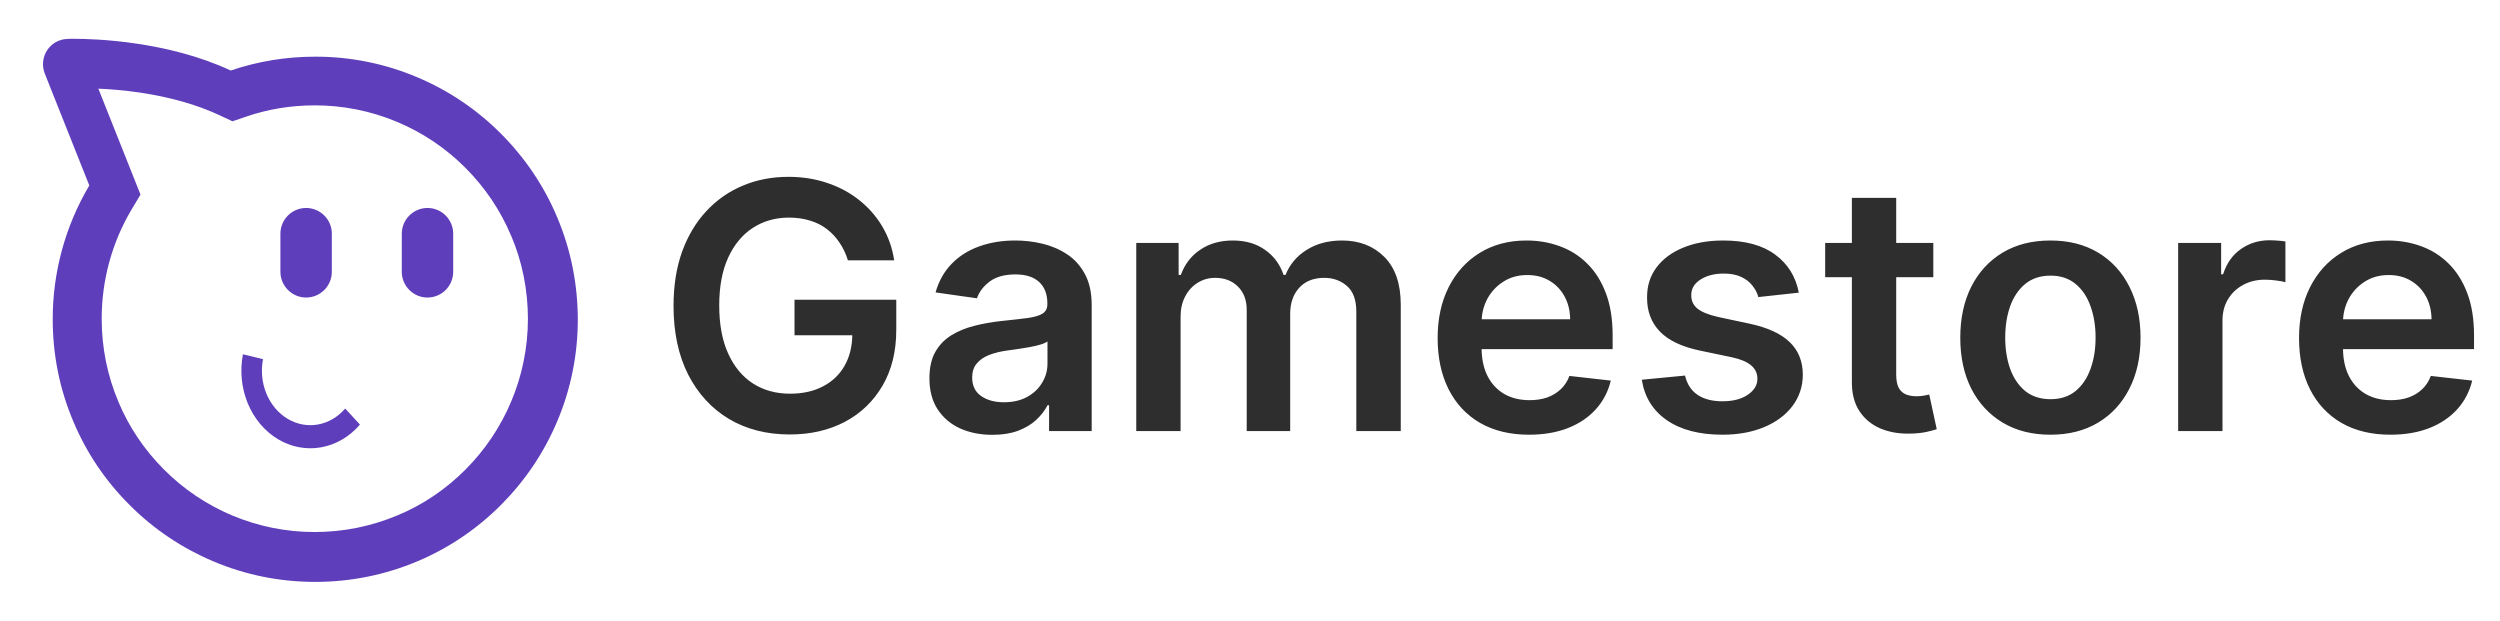 <svg width="145" height="36" viewBox="0 0 145 36" fill="none" xmlns="http://www.w3.org/2000/svg">
<path d="M14.09 20.549C13.906 21.505 14.005 22.503 14.37 23.391C14.736 24.279 15.349 25.009 16.116 25.47C16.883 25.93 17.763 26.098 18.623 25.945C19.482 25.793 20.273 25.33 20.878 24.626L20.021 23.695C19.597 24.19 19.041 24.515 18.437 24.622C17.834 24.729 17.216 24.612 16.677 24.288C16.138 23.965 15.707 23.452 15.45 22.828C15.194 22.204 15.125 21.504 15.254 20.832L14.09 20.549Z" fill="#5F3EBC"/>
<path d="M32.312 12.592C31.552 10.78 30.451 9.153 29.049 7.746C27.662 6.355 26.018 5.247 24.208 4.484C22.333 3.689 20.317 3.282 18.281 3.287C16.598 3.287 14.951 3.556 13.384 4.09C9.723 2.383 5.497 2.25 4.283 2.25C4.195 2.25 3.986 2.25 3.905 2.258C3.427 2.274 2.989 2.519 2.732 2.917C2.471 3.315 2.423 3.817 2.596 4.263L5.179 10.756C3.788 13.106 3.055 15.787 3.058 18.518C3.058 20.584 3.46 22.576 4.255 24.449C5.014 26.257 6.111 27.888 7.518 29.29C8.912 30.688 10.547 31.785 12.359 32.553C14.235 33.348 16.228 33.75 18.281 33.75C20.343 33.75 22.335 33.344 24.216 32.553C26.02 31.793 27.651 30.692 29.053 29.29C30.448 27.892 31.548 26.261 32.316 24.445C33.11 22.569 33.517 20.552 33.513 18.514C33.505 16.457 33.107 14.464 32.312 12.592ZM29.644 23.3C29.024 24.771 28.125 26.108 26.996 27.237C25.855 28.382 24.533 29.274 23.071 29.885H23.067C21.54 30.528 19.921 30.857 18.249 30.857C16.626 30.859 15.018 30.54 13.518 29.918C12.018 29.296 10.656 28.383 9.51 27.233C8.369 26.088 7.477 24.766 6.867 23.304V23.3C6.224 21.781 5.898 20.158 5.898 18.482C5.898 16.256 6.493 14.075 7.618 12.174L8.148 11.286L7.767 10.326L5.705 5.143C6.304 5.167 7.148 5.227 8.104 5.368C9.864 5.629 11.419 6.071 12.721 6.678L13.484 7.035L14.284 6.762C15.549 6.328 16.887 6.111 18.257 6.111C19.881 6.109 21.489 6.429 22.989 7.051C24.488 7.673 25.85 8.585 26.996 9.735C28.137 10.88 29.029 12.202 29.64 13.665L29.644 13.669L29.648 13.673C30.291 15.184 30.616 16.807 30.62 18.486C30.616 20.162 30.287 21.781 29.644 23.3ZM24.794 12.062C23.975 12.062 23.304 12.733 23.304 13.552V15.766C23.304 16.586 23.971 17.257 24.794 17.257C25.618 17.257 26.285 16.586 26.285 15.766V13.552C26.285 12.729 25.614 12.062 24.794 12.062ZM17.755 12.062C16.931 12.062 16.264 12.733 16.264 13.552V15.766C16.264 16.586 16.935 17.257 17.755 17.257C18.579 17.257 19.246 16.586 19.246 15.766V13.552C19.246 12.729 18.575 12.062 17.755 12.062V12.062Z" fill="#5F3EBC"/>
<path d="M49.179 15.099C49.061 14.716 48.897 14.373 48.689 14.07C48.485 13.762 48.239 13.499 47.95 13.281C47.666 13.063 47.34 12.9 46.97 12.791C46.601 12.678 46.198 12.621 45.763 12.621C44.981 12.621 44.285 12.817 43.675 13.21C43.064 13.603 42.583 14.181 42.233 14.943C41.887 15.701 41.715 16.624 41.715 17.713C41.715 18.812 41.887 19.742 42.233 20.504C42.579 21.267 43.059 21.847 43.675 22.244C44.29 22.637 45.005 22.834 45.82 22.834C46.558 22.834 47.197 22.692 47.737 22.408C48.282 22.124 48.701 21.721 48.994 21.2C49.288 20.675 49.435 20.059 49.435 19.354L50.031 19.446H46.082V17.386H51.984V19.134C51.984 20.379 51.719 21.456 51.189 22.365C50.659 23.274 49.929 23.975 49.001 24.467C48.073 24.955 47.008 25.199 45.805 25.199C44.465 25.199 43.289 24.898 42.276 24.297C41.267 23.691 40.479 22.831 39.91 21.719C39.347 20.601 39.065 19.276 39.065 17.741C39.065 16.567 39.231 15.518 39.562 14.595C39.899 13.672 40.367 12.888 40.969 12.244C41.57 11.596 42.276 11.103 43.085 10.767C43.895 10.426 44.776 10.256 45.727 10.256C46.532 10.256 47.283 10.374 47.979 10.611C48.675 10.843 49.293 11.174 49.832 11.605C50.377 12.036 50.824 12.547 51.175 13.139C51.525 13.731 51.755 14.384 51.864 15.099H49.179ZM57.558 25.22C56.867 25.22 56.244 25.097 55.69 24.851C55.141 24.6 54.705 24.231 54.383 23.743C54.066 23.255 53.907 22.654 53.907 21.939C53.907 21.323 54.021 20.814 54.248 20.412C54.475 20.009 54.786 19.688 55.179 19.446C55.572 19.204 56.014 19.022 56.507 18.899C57.004 18.771 57.518 18.679 58.048 18.622C58.687 18.556 59.206 18.497 59.603 18.445C60.001 18.388 60.29 18.303 60.47 18.189C60.654 18.07 60.747 17.888 60.747 17.642V17.599C60.747 17.064 60.588 16.65 60.271 16.357C59.954 16.063 59.497 15.916 58.9 15.916C58.27 15.916 57.771 16.053 57.402 16.328C57.037 16.603 56.791 16.927 56.663 17.301L54.262 16.96C54.452 16.297 54.764 15.743 55.2 15.298C55.636 14.848 56.168 14.512 56.798 14.29C57.428 14.062 58.124 13.949 58.886 13.949C59.412 13.949 59.935 14.01 60.456 14.133C60.976 14.257 61.452 14.46 61.883 14.744C62.314 15.024 62.66 15.405 62.92 15.888C63.185 16.371 63.318 16.974 63.318 17.699V25H60.846V23.501H60.761C60.605 23.805 60.385 24.088 60.1 24.354C59.821 24.614 59.468 24.825 59.042 24.986C58.621 25.142 58.126 25.22 57.558 25.22ZM58.225 23.331C58.742 23.331 59.189 23.229 59.568 23.026C59.947 22.817 60.238 22.543 60.441 22.202C60.65 21.861 60.754 21.489 60.754 21.087V19.801C60.673 19.867 60.536 19.929 60.342 19.986C60.153 20.043 59.94 20.092 59.703 20.135C59.466 20.178 59.232 20.215 59 20.249C58.768 20.282 58.566 20.31 58.396 20.334C58.012 20.386 57.669 20.471 57.366 20.59C57.063 20.708 56.824 20.874 56.649 21.087C56.474 21.295 56.386 21.565 56.386 21.896C56.386 22.37 56.559 22.727 56.904 22.969C57.25 23.21 57.691 23.331 58.225 23.331ZM65.903 25V14.091H68.36V15.945H68.488C68.716 15.32 69.092 14.832 69.618 14.482C70.143 14.126 70.77 13.949 71.5 13.949C72.238 13.949 72.861 14.129 73.368 14.489C73.879 14.844 74.239 15.329 74.447 15.945H74.561C74.802 15.338 75.209 14.856 75.782 14.496C76.36 14.131 77.044 13.949 77.835 13.949C78.839 13.949 79.658 14.266 80.292 14.901C80.927 15.535 81.244 16.461 81.244 17.678V25H78.666V18.075C78.666 17.398 78.486 16.903 78.126 16.591C77.766 16.274 77.326 16.115 76.805 16.115C76.185 16.115 75.7 16.309 75.349 16.697C75.003 17.081 74.831 17.581 74.831 18.196V25H72.309V17.969C72.309 17.405 72.139 16.956 71.798 16.619C71.462 16.283 71.021 16.115 70.477 16.115C70.108 16.115 69.771 16.21 69.468 16.399C69.165 16.584 68.924 16.847 68.744 17.188C68.564 17.524 68.474 17.917 68.474 18.366V25H65.903ZM88.682 25.213C87.588 25.213 86.644 24.986 85.848 24.531C85.057 24.072 84.449 23.423 84.023 22.585C83.597 21.742 83.383 20.75 83.383 19.609C83.383 18.487 83.597 17.502 84.023 16.655C84.454 15.803 85.055 15.14 85.827 14.666C86.599 14.188 87.505 13.949 88.547 13.949C89.219 13.949 89.854 14.058 90.45 14.276C91.052 14.489 91.582 14.82 92.041 15.27C92.505 15.72 92.87 16.293 93.135 16.989C93.4 17.68 93.533 18.504 93.533 19.46V20.249H84.591V18.516H91.068C91.063 18.023 90.957 17.585 90.749 17.202C90.54 16.813 90.249 16.508 89.875 16.285C89.506 16.063 89.075 15.952 88.582 15.952C88.057 15.952 87.595 16.079 87.197 16.335C86.8 16.586 86.49 16.918 86.267 17.329C86.049 17.737 85.938 18.184 85.933 18.672V20.185C85.933 20.819 86.049 21.364 86.281 21.818C86.513 22.268 86.838 22.614 87.254 22.855C87.671 23.092 88.159 23.21 88.717 23.21C89.091 23.21 89.43 23.158 89.733 23.054C90.036 22.945 90.299 22.787 90.521 22.578C90.744 22.37 90.912 22.112 91.026 21.804L93.426 22.074C93.275 22.708 92.986 23.262 92.56 23.736C92.138 24.204 91.599 24.569 90.94 24.829C90.282 25.085 89.529 25.213 88.682 25.213ZM104.33 16.974L101.986 17.23C101.92 16.993 101.804 16.771 101.638 16.562C101.477 16.354 101.259 16.186 100.985 16.058C100.71 15.93 100.374 15.867 99.976 15.867C99.441 15.867 98.991 15.982 98.627 16.215C98.267 16.447 98.089 16.747 98.094 17.116C98.089 17.434 98.205 17.692 98.442 17.891C98.684 18.09 99.081 18.253 99.635 18.381L101.496 18.778C102.528 19.001 103.295 19.354 103.797 19.837C104.304 20.32 104.56 20.952 104.564 21.733C104.56 22.419 104.358 23.026 103.961 23.551C103.568 24.072 103.021 24.479 102.32 24.773C101.619 25.066 100.814 25.213 99.905 25.213C98.57 25.213 97.495 24.934 96.681 24.375C95.866 23.812 95.381 23.028 95.225 22.024L97.732 21.783C97.846 22.275 98.087 22.647 98.456 22.898C98.826 23.149 99.306 23.274 99.898 23.274C100.509 23.274 100.999 23.149 101.368 22.898C101.742 22.647 101.929 22.337 101.929 21.967C101.929 21.655 101.809 21.397 101.567 21.193C101.33 20.99 100.961 20.833 100.459 20.724L98.598 20.334C97.552 20.116 96.778 19.749 96.276 19.233C95.774 18.712 95.525 18.054 95.53 17.259C95.525 16.586 95.708 16.004 96.077 15.511C96.451 15.014 96.97 14.631 97.632 14.361C98.3 14.086 99.07 13.949 99.941 13.949C101.219 13.949 102.225 14.221 102.959 14.766C103.698 15.31 104.155 16.046 104.33 16.974ZM112.132 14.091V16.079H105.86V14.091H112.132ZM107.409 11.477H109.98V21.719C109.98 22.064 110.032 22.329 110.136 22.514C110.245 22.694 110.387 22.817 110.562 22.884C110.737 22.95 110.931 22.983 111.145 22.983C111.306 22.983 111.452 22.971 111.585 22.947C111.722 22.924 111.826 22.902 111.897 22.884L112.331 24.893C112.193 24.941 111.997 24.993 111.741 25.05C111.49 25.107 111.182 25.14 110.818 25.149C110.174 25.168 109.594 25.071 109.078 24.858C108.562 24.64 108.152 24.304 107.849 23.849C107.551 23.395 107.404 22.827 107.409 22.145V11.477ZM118.923 25.213C117.858 25.213 116.935 24.979 116.153 24.51C115.372 24.041 114.766 23.385 114.335 22.543C113.909 21.7 113.696 20.715 113.696 19.588C113.696 18.461 113.909 17.474 114.335 16.626C114.766 15.779 115.372 15.121 116.153 14.652C116.935 14.183 117.858 13.949 118.923 13.949C119.989 13.949 120.912 14.183 121.693 14.652C122.474 15.121 123.078 15.779 123.504 16.626C123.935 17.474 124.151 18.461 124.151 19.588C124.151 20.715 123.935 21.7 123.504 22.543C123.078 23.385 122.474 24.041 121.693 24.51C120.912 24.979 119.989 25.213 118.923 25.213ZM118.938 23.153C119.515 23.153 119.998 22.995 120.386 22.678C120.775 22.356 121.063 21.925 121.253 21.385C121.447 20.845 121.544 20.244 121.544 19.581C121.544 18.913 121.447 18.31 121.253 17.77C121.063 17.225 120.775 16.792 120.386 16.47C119.998 16.148 119.515 15.987 118.938 15.987C118.346 15.987 117.853 16.148 117.46 16.47C117.072 16.792 116.781 17.225 116.587 17.77C116.397 18.31 116.303 18.913 116.303 19.581C116.303 20.244 116.397 20.845 116.587 21.385C116.781 21.925 117.072 22.356 117.46 22.678C117.853 22.995 118.346 23.153 118.938 23.153ZM126.333 25V14.091H128.826V15.909H128.939C129.138 15.279 129.479 14.794 129.962 14.453C130.45 14.107 131.006 13.935 131.631 13.935C131.773 13.935 131.932 13.942 132.107 13.956C132.287 13.965 132.436 13.982 132.554 14.006V16.371C132.445 16.333 132.273 16.3 132.036 16.271C131.804 16.238 131.579 16.222 131.361 16.222C130.892 16.222 130.471 16.323 130.097 16.527C129.728 16.726 129.436 17.003 129.223 17.358C129.01 17.713 128.904 18.123 128.904 18.587V25H126.333ZM138.643 25.213C137.549 25.213 136.604 24.986 135.809 24.531C135.018 24.072 134.41 23.423 133.984 22.585C133.558 21.742 133.344 20.75 133.344 19.609C133.344 18.487 133.558 17.502 133.984 16.655C134.415 15.803 135.016 15.14 135.788 14.666C136.559 14.188 137.466 13.949 138.508 13.949C139.18 13.949 139.815 14.058 140.411 14.276C141.013 14.489 141.543 14.82 142.002 15.27C142.466 15.72 142.831 16.293 143.096 16.989C143.361 17.68 143.494 18.504 143.494 19.46V20.249H134.552V18.516H141.029C141.024 18.023 140.918 17.585 140.71 17.202C140.501 16.813 140.21 16.508 139.836 16.285C139.467 16.063 139.036 15.952 138.543 15.952C138.018 15.952 137.556 16.079 137.158 16.335C136.761 16.586 136.451 16.918 136.228 17.329C136.01 17.737 135.899 18.184 135.894 18.672V20.185C135.894 20.819 136.01 21.364 136.242 21.818C136.474 22.268 136.799 22.614 137.215 22.855C137.632 23.092 138.12 23.21 138.678 23.21C139.052 23.21 139.391 23.158 139.694 23.054C139.997 22.945 140.26 22.787 140.482 22.578C140.705 22.37 140.873 22.112 140.987 21.804L143.387 22.074C143.236 22.708 142.947 23.262 142.521 23.736C142.099 24.204 141.559 24.569 140.901 24.829C140.243 25.085 139.49 25.213 138.643 25.213Z" fill="#2E2E2E"/>
</svg>
